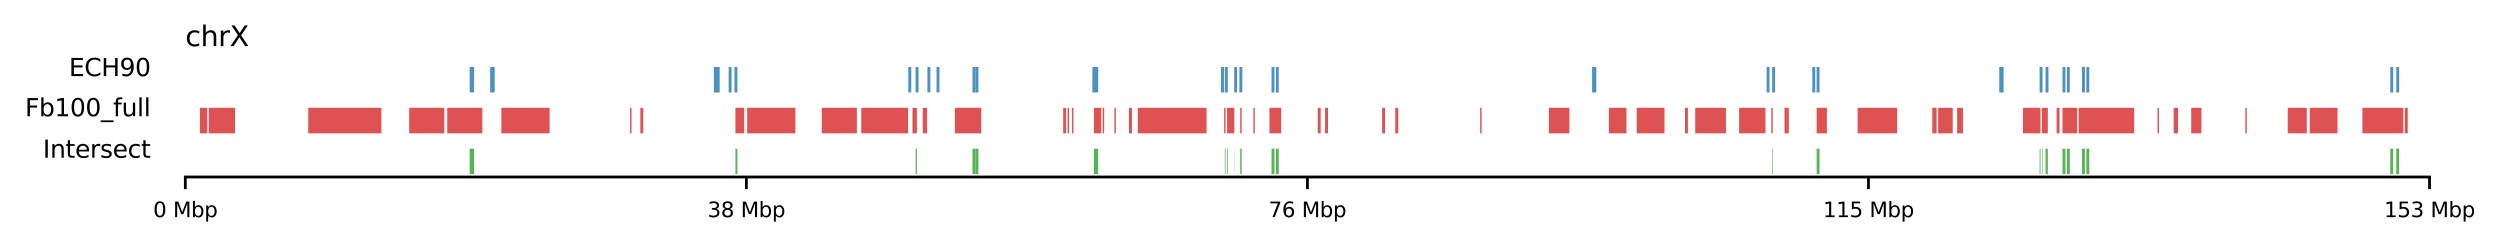 <?xml version="1.0" encoding="utf-8" standalone="no"?>
<!DOCTYPE svg PUBLIC "-//W3C//DTD SVG 1.1//EN"
  "http://www.w3.org/Graphics/SVG/1.1/DTD/svg11.dtd">
<svg xmlns:xlink="http://www.w3.org/1999/xlink" width="719.293pt" height="70.926pt" viewBox="0 0 719.293 70.926" xmlns="http://www.w3.org/2000/svg" version="1.1">
 <defs>
  <style type="text/css">*{stroke-linejoin: round; stroke-linecap: butt}</style>
 </defs>
 <g id="figure_1">
  <g id="patch_1">
   <path d="M 0 70.926 
L 719.293 70.926 
L 719.293 0 
L 0 0 
z
" style="fill: #ffffff"/>
  </g>
  <g id="axes_1">
   <g id="patch_2">
    <path d="M 53.321 39.172 
L 699.016 39.172 
L 699.016 31.025 
L 53.321 31.025 
z
" style="fill: #ffffff"/>
   </g>
   <g id="patch_3">
    <path d="M 57.531 38.357 
L 59.635 38.357 
L 59.635 31.025 
L 57.531 31.025 
z
" clip-path="url(#pd0fdeedf70)" style="fill: #d62728; opacity: 0.8"/>
   </g>
   <g id="patch_4">
    <path d="M 60.056 38.357 
L 67.633 38.357 
L 67.633 31.025 
L 60.056 31.025 
z
" clip-path="url(#pd0fdeedf70)" style="fill: #d62728; opacity: 0.8"/>
   </g>
   <g id="patch_5">
    <path d="M 88.681 38.357 
L 109.729 38.357 
L 109.729 31.025 
L 88.681 31.025 
z
" clip-path="url(#pd0fdeedf70)" style="fill: #d62728; opacity: 0.8"/>
   </g>
   <g id="patch_6">
    <path d="M 117.727 38.357 
L 127.83 38.357 
L 127.83 31.025 
L 117.727 31.025 
z
" clip-path="url(#pd0fdeedf70)" style="fill: #d62728; opacity: 0.8"/>
   </g>
   <g id="patch_7">
    <path d="M 128.672 38.357 
L 138.775 38.357 
L 138.775 31.025 
L 128.672 31.025 
z
" clip-path="url(#pd0fdeedf70)" style="fill: #d62728; opacity: 0.8"/>
   </g>
   <g id="patch_8">
    <path d="M 144.247 38.357 
L 158.138 38.357 
L 158.138 31.025 
L 144.247 31.025 
z
" clip-path="url(#pd0fdeedf70)" style="fill: #d62728; opacity: 0.8"/>
   </g>
   <g id="patch_9">
    <path d="M 181.291 38.357 
L 181.712 38.357 
L 181.712 31.025 
L 181.291 31.025 
z
" clip-path="url(#pd0fdeedf70)" style="fill: #d62728; opacity: 0.8"/>
   </g>
   <g id="patch_10">
    <path d="M 184.237 38.357 
L 185.079 38.357 
L 185.079 31.025 
L 184.237 31.025 
z
" clip-path="url(#pd0fdeedf70)" style="fill: #d62728; opacity: 0.8"/>
   </g>
   <g id="patch_11">
    <path d="M 211.599 38.357 
L 214.125 38.357 
L 214.125 31.025 
L 211.599 31.025 
z
" clip-path="url(#pd0fdeedf70)" style="fill: #d62728; opacity: 0.8"/>
   </g>
   <g id="patch_12">
    <path d="M 214.967 38.357 
L 228.858 38.357 
L 228.858 31.025 
L 214.967 31.025 
z
" clip-path="url(#pd0fdeedf70)" style="fill: #d62728; opacity: 0.8"/>
   </g>
   <g id="patch_13">
    <path d="M 236.436 38.357 
L 246.538 38.357 
L 246.538 31.025 
L 236.436 31.025 
z
" clip-path="url(#pd0fdeedf70)" style="fill: #d62728; opacity: 0.8"/>
   </g>
   <g id="patch_14">
    <path d="M 247.801 38.357 
L 261.272 38.357 
L 261.272 31.025 
L 247.801 31.025 
z
" clip-path="url(#pd0fdeedf70)" style="fill: #d62728; opacity: 0.8"/>
   </g>
   <g id="patch_15">
    <path d="M 262.535 38.357 
L 263.798 38.357 
L 263.798 31.025 
L 262.535 31.025 
z
" clip-path="url(#pd0fdeedf70)" style="fill: #d62728; opacity: 0.8"/>
   </g>
   <g id="patch_16">
    <path d="M 265.481 38.357 
L 266.744 38.357 
L 266.744 31.025 
L 265.481 31.025 
z
" clip-path="url(#pd0fdeedf70)" style="fill: #d62728; opacity: 0.8"/>
   </g>
   <g id="patch_17">
    <path d="M 274.742 38.357 
L 282.319 38.357 
L 282.319 31.025 
L 274.742 31.025 
z
" clip-path="url(#pd0fdeedf70)" style="fill: #d62728; opacity: 0.8"/>
   </g>
   <g id="patch_18">
    <path d="M 305.893 38.357 
L 306.735 38.357 
L 306.735 31.025 
L 305.893 31.025 
z
" clip-path="url(#pd0fdeedf70)" style="fill: #d62728; opacity: 0.8"/>
   </g>
   <g id="patch_19">
    <path d="M 307.156 38.357 
L 307.577 38.357 
L 307.577 31.025 
L 307.156 31.025 
z
" clip-path="url(#pd0fdeedf70)" style="fill: #d62728; opacity: 0.8"/>
   </g>
   <g id="patch_20">
    <path d="M 308.419 38.357 
L 308.839 38.357 
L 308.839 31.025 
L 308.419 31.025 
z
" clip-path="url(#pd0fdeedf70)" style="fill: #d62728; opacity: 0.8"/>
   </g>
   <g id="patch_21">
    <path d="M 314.733 38.357 
L 316.838 38.357 
L 316.838 31.025 
L 314.733 31.025 
z
" clip-path="url(#pd0fdeedf70)" style="fill: #d62728; opacity: 0.8"/>
   </g>
   <g id="patch_22">
    <path d="M 317.259 38.357 
L 317.679 38.357 
L 317.679 31.025 
L 317.259 31.025 
z
" clip-path="url(#pd0fdeedf70)" style="fill: #d62728; opacity: 0.8"/>
   </g>
   <g id="patch_23">
    <path d="M 320.626 38.357 
L 321.047 38.357 
L 321.047 31.025 
L 320.626 31.025 
z
" clip-path="url(#pd0fdeedf70)" style="fill: #d62728; opacity: 0.8"/>
   </g>
   <g id="patch_24">
    <path d="M 324.836 38.357 
L 325.678 38.357 
L 325.678 31.025 
L 324.836 31.025 
z
" clip-path="url(#pd0fdeedf70)" style="fill: #d62728; opacity: 0.8"/>
   </g>
   <g id="patch_25">
    <path d="M 327.361 38.357 
L 347.146 38.357 
L 347.146 31.025 
L 327.361 31.025 
z
" clip-path="url(#pd0fdeedf70)" style="fill: #d62728; opacity: 0.8"/>
   </g>
   <g id="patch_26">
    <path d="M 352.198 38.357 
L 352.619 38.357 
L 352.619 31.025 
L 352.198 31.025 
z
" clip-path="url(#pd0fdeedf70)" style="fill: #d62728; opacity: 0.8"/>
   </g>
   <g id="patch_27">
    <path d="M 353.04 38.357 
L 355.144 38.357 
L 355.144 31.025 
L 353.04 31.025 
z
" clip-path="url(#pd0fdeedf70)" style="fill: #d62728; opacity: 0.8"/>
   </g>
   <g id="patch_28">
    <path d="M 356.828 38.357 
L 357.249 38.357 
L 357.249 31.025 
L 356.828 31.025 
z
" clip-path="url(#pd0fdeedf70)" style="fill: #d62728; opacity: 0.8"/>
   </g>
   <g id="patch_29">
    <path d="M 360.617 38.357 
L 361.038 38.357 
L 361.038 31.025 
L 360.617 31.025 
z
" clip-path="url(#pd0fdeedf70)" style="fill: #d62728; opacity: 0.8"/>
   </g>
   <g id="patch_30">
    <path d="M 365.247 38.357 
L 368.615 38.357 
L 368.615 31.025 
L 365.247 31.025 
z
" clip-path="url(#pd0fdeedf70)" style="fill: #d62728; opacity: 0.8"/>
   </g>
   <g id="patch_31">
    <path d="M 379.139 38.357 
L 379.98 38.357 
L 379.98 31.025 
L 379.139 31.025 
z
" clip-path="url(#pd0fdeedf70)" style="fill: #d62728; opacity: 0.8"/>
   </g>
   <g id="patch_32">
    <path d="M 381.243 38.357 
L 382.085 38.357 
L 382.085 31.025 
L 381.243 31.025 
z
" clip-path="url(#pd0fdeedf70)" style="fill: #d62728; opacity: 0.8"/>
   </g>
   <g id="patch_33">
    <path d="M 397.661 38.357 
L 398.502 38.357 
L 398.502 31.025 
L 397.661 31.025 
z
" clip-path="url(#pd0fdeedf70)" style="fill: #d62728; opacity: 0.8"/>
   </g>
   <g id="patch_34">
    <path d="M 401.449 38.357 
L 402.291 38.357 
L 402.291 31.025 
L 401.449 31.025 
z
" clip-path="url(#pd0fdeedf70)" style="fill: #d62728; opacity: 0.8"/>
   </g>
   <g id="patch_35">
    <path d="M 425.864 38.357 
L 426.285 38.357 
L 426.285 31.025 
L 425.864 31.025 
z
" clip-path="url(#pd0fdeedf70)" style="fill: #d62728; opacity: 0.8"/>
   </g>
   <g id="patch_36">
    <path d="M 445.649 38.357 
L 451.542 38.357 
L 451.542 31.025 
L 445.649 31.025 
z
" clip-path="url(#pd0fdeedf70)" style="fill: #d62728; opacity: 0.8"/>
   </g>
   <g id="patch_37">
    <path d="M 462.908 38.357 
L 467.96 38.357 
L 467.96 31.025 
L 462.908 31.025 
z
" clip-path="url(#pd0fdeedf70)" style="fill: #d62728; opacity: 0.8"/>
   </g>
   <g id="patch_38">
    <path d="M 470.906 38.357 
L 478.904 38.357 
L 478.904 31.025 
L 470.906 31.025 
z
" clip-path="url(#pd0fdeedf70)" style="fill: #d62728; opacity: 0.8"/>
   </g>
   <g id="patch_39">
    <path d="M 484.798 38.357 
L 485.64 38.357 
L 485.64 31.025 
L 484.798 31.025 
z
" clip-path="url(#pd0fdeedf70)" style="fill: #d62728; opacity: 0.8"/>
   </g>
   <g id="patch_40">
    <path d="M 487.744 38.357 
L 496.584 38.357 
L 496.584 31.025 
L 487.744 31.025 
z
" clip-path="url(#pd0fdeedf70)" style="fill: #d62728; opacity: 0.8"/>
   </g>
   <g id="patch_41">
    <path d="M 500.373 38.357 
L 507.95 38.357 
L 507.95 31.025 
L 500.373 31.025 
z
" clip-path="url(#pd0fdeedf70)" style="fill: #d62728; opacity: 0.8"/>
   </g>
   <g id="patch_42">
    <path d="M 509.634 38.357 
L 510.055 38.357 
L 510.055 31.025 
L 509.634 31.025 
z
" clip-path="url(#pd0fdeedf70)" style="fill: #d62728; opacity: 0.8"/>
   </g>
   <g id="patch_43">
    <path d="M 513.423 38.357 
L 514.685 38.357 
L 514.685 31.025 
L 513.423 31.025 
z
" clip-path="url(#pd0fdeedf70)" style="fill: #d62728; opacity: 0.8"/>
   </g>
   <g id="patch_44">
    <path d="M 522.683 38.357 
L 525.63 38.357 
L 525.63 31.025 
L 522.683 31.025 
z
" clip-path="url(#pd0fdeedf70)" style="fill: #d62728; opacity: 0.8"/>
   </g>
   <g id="patch_45">
    <path d="M 534.47 38.357 
L 545.836 38.357 
L 545.836 31.025 
L 534.47 31.025 
z
" clip-path="url(#pd0fdeedf70)" style="fill: #d62728; opacity: 0.8"/>
   </g>
   <g id="patch_46">
    <path d="M 555.939 38.357 
L 557.202 38.357 
L 557.202 31.025 
L 555.939 31.025 
z
" clip-path="url(#pd0fdeedf70)" style="fill: #d62728; opacity: 0.8"/>
   </g>
   <g id="patch_47">
    <path d="M 557.623 38.357 
L 561.832 38.357 
L 561.832 31.025 
L 557.623 31.025 
z
" clip-path="url(#pd0fdeedf70)" style="fill: #d62728; opacity: 0.8"/>
   </g>
   <g id="patch_48">
    <path d="M 563.095 38.357 
L 564.779 38.357 
L 564.779 31.025 
L 563.095 31.025 
z
" clip-path="url(#pd0fdeedf70)" style="fill: #d62728; opacity: 0.8"/>
   </g>
   <g id="patch_49">
    <path d="M 582.038 38.357 
L 587.089 38.357 
L 587.089 31.025 
L 582.038 31.025 
z
" clip-path="url(#pd0fdeedf70)" style="fill: #d62728; opacity: 0.8"/>
   </g>
   <g id="patch_50">
    <path d="M 587.51 38.357 
L 589.194 38.357 
L 589.194 31.025 
L 587.51 31.025 
z
" clip-path="url(#pd0fdeedf70)" style="fill: #d62728; opacity: 0.8"/>
   </g>
   <g id="patch_51">
    <path d="M 591.72 38.357 
L 592.562 38.357 
L 592.562 31.025 
L 591.72 31.025 
z
" clip-path="url(#pd0fdeedf70)" style="fill: #d62728; opacity: 0.8"/>
   </g>
   <g id="patch_52">
    <path d="M 593.404 38.357 
L 597.613 38.357 
L 597.613 31.025 
L 593.404 31.025 
z
" clip-path="url(#pd0fdeedf70)" style="fill: #d62728; opacity: 0.8"/>
   </g>
   <g id="patch_53">
    <path d="M 598.034 38.357 
L 614.03 38.357 
L 614.03 31.025 
L 598.034 31.025 
z
" clip-path="url(#pd0fdeedf70)" style="fill: #d62728; opacity: 0.8"/>
   </g>
   <g id="patch_54">
    <path d="M 620.765 38.357 
L 621.186 38.357 
L 621.186 31.025 
L 620.765 31.025 
z
" clip-path="url(#pd0fdeedf70)" style="fill: #d62728; opacity: 0.8"/>
   </g>
   <g id="patch_55">
    <path d="M 625.396 38.357 
L 626.659 38.357 
L 626.659 31.025 
L 625.396 31.025 
z
" clip-path="url(#pd0fdeedf70)" style="fill: #d62728; opacity: 0.8"/>
   </g>
   <g id="patch_56">
    <path d="M 630.447 38.357 
L 633.394 38.357 
L 633.394 31.025 
L 630.447 31.025 
z
" clip-path="url(#pd0fdeedf70)" style="fill: #d62728; opacity: 0.8"/>
   </g>
   <g id="patch_57">
    <path d="M 646.023 38.357 
L 646.444 38.357 
L 646.444 31.025 
L 646.023 31.025 
z
" clip-path="url(#pd0fdeedf70)" style="fill: #d62728; opacity: 0.8"/>
   </g>
   <g id="patch_58">
    <path d="M 658.23 38.357 
L 663.703 38.357 
L 663.703 31.025 
L 658.23 31.025 
z
" clip-path="url(#pd0fdeedf70)" style="fill: #d62728; opacity: 0.8"/>
   </g>
   <g id="patch_59">
    <path d="M 664.545 38.357 
L 672.543 38.357 
L 672.543 31.025 
L 664.545 31.025 
z
" clip-path="url(#pd0fdeedf70)" style="fill: #d62728; opacity: 0.8"/>
   </g>
   <g id="patch_60">
    <path d="M 679.699 38.357 
L 691.486 38.357 
L 691.486 31.025 
L 679.699 31.025 
z
" clip-path="url(#pd0fdeedf70)" style="fill: #d62728; opacity: 0.8"/>
   </g>
   <g id="patch_61">
    <path d="M 691.907 38.357 
L 692.748 38.357 
L 692.748 31.025 
L 691.907 31.025 
z
" clip-path="url(#pd0fdeedf70)" style="fill: #d62728; opacity: 0.8"/>
   </g>
   <g id="matplotlib.axis_1">
    <g id="text_1">
     <!-- Fb100_full -->
     <g transform="translate(7.2 33.448) scale(0.07 -0.07)">
      <defs>
       <path id="DejaVuSans-46" d="M 628 4666 
L 3309 4666 
L 3309 4134 
L 1259 4134 
L 1259 2759 
L 3109 2759 
L 3109 2228 
L 1259 2228 
L 1259 0 
L 628 0 
L 628 4666 
z
" transform="scale(0.016)"/>
       <path id="DejaVuSans-62" d="M 3116 1747 
Q 3116 2381 2855 2742 
Q 2594 3103 2138 3103 
Q 1681 3103 1420 2742 
Q 1159 2381 1159 1747 
Q 1159 1113 1420 752 
Q 1681 391 2138 391 
Q 2594 391 2855 752 
Q 3116 1113 3116 1747 
z
M 1159 2969 
Q 1341 3281 1617 3432 
Q 1894 3584 2278 3584 
Q 2916 3584 3314 3078 
Q 3713 2572 3713 1747 
Q 3713 922 3314 415 
Q 2916 -91 2278 -91 
Q 1894 -91 1617 61 
Q 1341 213 1159 525 
L 1159 0 
L 581 0 
L 581 4863 
L 1159 4863 
L 1159 2969 
z
" transform="scale(0.016)"/>
       <path id="DejaVuSans-31" d="M 794 531 
L 1825 531 
L 1825 4091 
L 703 3866 
L 703 4441 
L 1819 4666 
L 2450 4666 
L 2450 531 
L 3481 531 
L 3481 0 
L 794 0 
L 794 531 
z
" transform="scale(0.016)"/>
       <path id="DejaVuSans-30" d="M 2034 4250 
Q 1547 4250 1301 3770 
Q 1056 3291 1056 2328 
Q 1056 1369 1301 889 
Q 1547 409 2034 409 
Q 2525 409 2770 889 
Q 3016 1369 3016 2328 
Q 3016 3291 2770 3770 
Q 2525 4250 2034 4250 
z
M 2034 4750 
Q 2819 4750 3233 4129 
Q 3647 3509 3647 2328 
Q 3647 1150 3233 529 
Q 2819 -91 2034 -91 
Q 1250 -91 836 529 
Q 422 1150 422 2328 
Q 422 3509 836 4129 
Q 1250 4750 2034 4750 
z
" transform="scale(0.016)"/>
       <path id="DejaVuSans-5f" d="M 3263 -1063 
L 3263 -1509 
L -63 -1509 
L -63 -1063 
L 3263 -1063 
z
" transform="scale(0.016)"/>
       <path id="DejaVuSans-66" d="M 2375 4863 
L 2375 4384 
L 1825 4384 
Q 1516 4384 1395 4259 
Q 1275 4134 1275 3809 
L 1275 3500 
L 2222 3500 
L 2222 3053 
L 1275 3053 
L 1275 0 
L 697 0 
L 697 3053 
L 147 3053 
L 147 3500 
L 697 3500 
L 697 3744 
Q 697 4328 969 4595 
Q 1241 4863 1831 4863 
L 2375 4863 
z
" transform="scale(0.016)"/>
       <path id="DejaVuSans-75" d="M 544 1381 
L 544 3500 
L 1119 3500 
L 1119 1403 
Q 1119 906 1312 657 
Q 1506 409 1894 409 
Q 2359 409 2629 706 
Q 2900 1003 2900 1516 
L 2900 3500 
L 3475 3500 
L 3475 0 
L 2900 0 
L 2900 538 
Q 2691 219 2414 64 
Q 2138 -91 1772 -91 
Q 1169 -91 856 284 
Q 544 659 544 1381 
z
M 1991 3584 
L 1991 3584 
z
" transform="scale(0.016)"/>
       <path id="DejaVuSans-6c" d="M 603 4863 
L 1178 4863 
L 1178 0 
L 603 0 
L 603 4863 
z
" transform="scale(0.016)"/>
      </defs>
      <use xlink:href="#DejaVuSans-46"/>
      <use xlink:href="#DejaVuSans-62" x="57.52"/>
      <use xlink:href="#DejaVuSans-31" x="120.996"/>
      <use xlink:href="#DejaVuSans-30" x="184.619"/>
      <use xlink:href="#DejaVuSans-30" x="248.242"/>
      <use xlink:href="#DejaVuSans-5f" x="311.865"/>
      <use xlink:href="#DejaVuSans-66" x="361.865"/>
      <use xlink:href="#DejaVuSans-75" x="397.07"/>
      <use xlink:href="#DejaVuSans-6c" x="460.449"/>
      <use xlink:href="#DejaVuSans-6c" x="488.232"/>
     </g>
    </g>
   </g>
  </g>
  <g id="axes_2">
   <g id="patch_62">
    <path d="M 53.321 27.425 
L 699.016 27.425 
L 699.016 19.279 
L 53.321 19.279 
z
" style="fill: #ffffff"/>
   </g>
   <g id="patch_63">
    <path d="M 135.141 26.611 
L 136.404 26.611 
L 136.404 19.279 
L 135.141 19.279 
z
" clip-path="url(#p4a1b8c5c0a)" style="fill: #1f77b4; opacity: 0.8"/>
   </g>
   <g id="patch_64">
    <path d="M 141.027 26.611 
L 142.336 26.611 
L 142.336 19.279 
L 141.027 19.279 
z
" clip-path="url(#p4a1b8c5c0a)" style="fill: #1f77b4; opacity: 0.8"/>
   </g>
   <g id="patch_65">
    <path d="M 205.382 26.611 
L 207.065 26.611 
L 207.065 19.279 
L 205.382 19.279 
z
" clip-path="url(#p4a1b8c5c0a)" style="fill: #1f77b4; opacity: 0.8"/>
   </g>
   <g id="patch_66">
    <path d="M 209.646 26.611 
L 210.488 26.611 
L 210.488 19.279 
L 209.646 19.279 
z
" clip-path="url(#p4a1b8c5c0a)" style="fill: #1f77b4; opacity: 0.8"/>
   </g>
   <g id="patch_67">
    <path d="M 211.313 26.611 
L 212.155 26.611 
L 212.155 19.279 
L 211.313 19.279 
z
" clip-path="url(#p4a1b8c5c0a)" style="fill: #1f77b4; opacity: 0.8"/>
   </g>
   <g id="patch_68">
    <path d="M 261.341 26.611 
L 262.183 26.611 
L 262.183 19.279 
L 261.341 19.279 
z
" clip-path="url(#p4a1b8c5c0a)" style="fill: #1f77b4; opacity: 0.8"/>
   </g>
   <g id="patch_69">
    <path d="M 263.436 26.611 
L 264.278 26.611 
L 264.278 19.279 
L 263.436 19.279 
z
" clip-path="url(#p4a1b8c5c0a)" style="fill: #1f77b4; opacity: 0.8"/>
   </g>
   <g id="patch_70">
    <path d="M 266.834 26.611 
L 267.676 26.611 
L 267.676 19.279 
L 266.834 19.279 
z
" clip-path="url(#p4a1b8c5c0a)" style="fill: #1f77b4; opacity: 0.8"/>
   </g>
   <g id="patch_71">
    <path d="M 269.457 26.611 
L 270.299 26.611 
L 270.299 19.279 
L 269.457 19.279 
z
" clip-path="url(#p4a1b8c5c0a)" style="fill: #1f77b4; opacity: 0.8"/>
   </g>
   <g id="patch_72">
    <path d="M 279.806 26.611 
L 280.648 26.611 
L 280.648 19.279 
L 279.806 19.279 
z
" clip-path="url(#p4a1b8c5c0a)" style="fill: #1f77b4; opacity: 0.8"/>
   </g>
   <g id="patch_73">
    <path d="M 280.664 26.611 
L 281.506 26.611 
L 281.506 19.279 
L 280.664 19.279 
z
" clip-path="url(#p4a1b8c5c0a)" style="fill: #1f77b4; opacity: 0.8"/>
   </g>
   <g id="patch_74">
    <path d="M 314.297 26.611 
L 315.968 26.611 
L 315.968 19.279 
L 314.297 19.279 
z
" clip-path="url(#p4a1b8c5c0a)" style="fill: #1f77b4; opacity: 0.8"/>
   </g>
   <g id="patch_75">
    <path d="M 351.314 26.611 
L 352.155 26.611 
L 352.155 19.279 
L 351.314 19.279 
z
" clip-path="url(#p4a1b8c5c0a)" style="fill: #1f77b4; opacity: 0.8"/>
   </g>
   <g id="patch_76">
    <path d="M 352.407 26.611 
L 353.249 26.611 
L 353.249 19.279 
L 352.407 19.279 
z
" clip-path="url(#p4a1b8c5c0a)" style="fill: #1f77b4; opacity: 0.8"/>
   </g>
   <g id="patch_77">
    <path d="M 355.097 26.611 
L 355.939 26.611 
L 355.939 19.279 
L 355.097 19.279 
z
" clip-path="url(#p4a1b8c5c0a)" style="fill: #1f77b4; opacity: 0.8"/>
   </g>
   <g id="patch_78">
    <path d="M 356.594 26.611 
L 357.435 26.611 
L 357.435 19.279 
L 356.594 19.279 
z
" clip-path="url(#p4a1b8c5c0a)" style="fill: #1f77b4; opacity: 0.8"/>
   </g>
   <g id="patch_79">
    <path d="M 365.843 26.611 
L 366.685 26.611 
L 366.685 19.279 
L 365.843 19.279 
z
" clip-path="url(#p4a1b8c5c0a)" style="fill: #1f77b4; opacity: 0.8"/>
   </g>
   <g id="patch_80">
    <path d="M 367.081 26.611 
L 367.923 26.611 
L 367.923 19.279 
L 367.081 19.279 
z
" clip-path="url(#p4a1b8c5c0a)" style="fill: #1f77b4; opacity: 0.8"/>
   </g>
   <g id="patch_81">
    <path d="M 458.071 26.611 
L 459.286 26.611 
L 459.286 19.279 
L 458.071 19.279 
z
" clip-path="url(#p4a1b8c5c0a)" style="fill: #1f77b4; opacity: 0.8"/>
   </g>
   <g id="patch_82">
    <path d="M 508.279 26.611 
L 509.121 26.611 
L 509.121 19.279 
L 508.279 19.279 
z
" clip-path="url(#p4a1b8c5c0a)" style="fill: #1f77b4; opacity: 0.8"/>
   </g>
   <g id="patch_83">
    <path d="M 509.884 26.611 
L 510.726 26.611 
L 510.726 19.279 
L 509.884 19.279 
z
" clip-path="url(#p4a1b8c5c0a)" style="fill: #1f77b4; opacity: 0.8"/>
   </g>
   <g id="patch_84">
    <path d="M 521.433 26.611 
L 522.275 26.611 
L 522.275 19.279 
L 521.433 19.279 
z
" clip-path="url(#p4a1b8c5c0a)" style="fill: #1f77b4; opacity: 0.8"/>
   </g>
   <g id="patch_85">
    <path d="M 522.669 26.611 
L 523.511 26.611 
L 523.511 19.279 
L 522.669 19.279 
z
" clip-path="url(#p4a1b8c5c0a)" style="fill: #1f77b4; opacity: 0.8"/>
   </g>
   <g id="patch_86">
    <path d="M 575.211 26.611 
L 576.469 26.611 
L 576.469 19.279 
L 575.211 19.279 
z
" clip-path="url(#p4a1b8c5c0a)" style="fill: #1f77b4; opacity: 0.8"/>
   </g>
   <g id="patch_87">
    <path d="M 586.831 26.611 
L 587.673 26.611 
L 587.673 19.279 
L 586.831 19.279 
z
" clip-path="url(#p4a1b8c5c0a)" style="fill: #1f77b4; opacity: 0.8"/>
   </g>
   <g id="patch_88">
    <path d="M 588.537 26.611 
L 589.379 26.611 
L 589.379 19.279 
L 588.537 19.279 
z
" clip-path="url(#p4a1b8c5c0a)" style="fill: #1f77b4; opacity: 0.8"/>
   </g>
   <g id="patch_89">
    <path d="M 593.419 26.611 
L 594.261 26.611 
L 594.261 19.279 
L 593.419 19.279 
z
" clip-path="url(#p4a1b8c5c0a)" style="fill: #1f77b4; opacity: 0.8"/>
   </g>
   <g id="patch_90">
    <path d="M 594.674 26.611 
L 595.516 26.611 
L 595.516 19.279 
L 594.674 19.279 
z
" clip-path="url(#p4a1b8c5c0a)" style="fill: #1f77b4; opacity: 0.8"/>
   </g>
   <g id="patch_91">
    <path d="M 599.023 26.611 
L 599.865 26.611 
L 599.865 19.279 
L 599.023 19.279 
z
" clip-path="url(#p4a1b8c5c0a)" style="fill: #1f77b4; opacity: 0.8"/>
   </g>
   <g id="patch_92">
    <path d="M 600.283 26.611 
L 601.125 26.611 
L 601.125 19.279 
L 600.283 19.279 
z
" clip-path="url(#p4a1b8c5c0a)" style="fill: #1f77b4; opacity: 0.8"/>
   </g>
   <g id="patch_93">
    <path d="M 687.721 26.611 
L 688.563 26.611 
L 688.563 19.279 
L 687.721 19.279 
z
" clip-path="url(#p4a1b8c5c0a)" style="fill: #1f77b4; opacity: 0.8"/>
   </g>
   <g id="patch_94">
    <path d="M 689.441 26.611 
L 690.283 26.611 
L 690.283 19.279 
L 689.441 19.279 
z
" clip-path="url(#p4a1b8c5c0a)" style="fill: #1f77b4; opacity: 0.8"/>
   </g>
   <g id="matplotlib.axis_2">
    <g id="text_2">
     <!-- ECH90 -->
     <g transform="translate(19.838 21.896) scale(0.07 -0.07)">
      <defs>
       <path id="DejaVuSans-45" d="M 628 4666 
L 3578 4666 
L 3578 4134 
L 1259 4134 
L 1259 2753 
L 3481 2753 
L 3481 2222 
L 1259 2222 
L 1259 531 
L 3634 531 
L 3634 0 
L 628 0 
L 628 4666 
z
" transform="scale(0.016)"/>
       <path id="DejaVuSans-43" d="M 4122 4306 
L 4122 3641 
Q 3803 3938 3442 4084 
Q 3081 4231 2675 4231 
Q 1875 4231 1450 3742 
Q 1025 3253 1025 2328 
Q 1025 1406 1450 917 
Q 1875 428 2675 428 
Q 3081 428 3442 575 
Q 3803 722 4122 1019 
L 4122 359 
Q 3791 134 3420 21 
Q 3050 -91 2638 -91 
Q 1578 -91 968 557 
Q 359 1206 359 2328 
Q 359 3453 968 4101 
Q 1578 4750 2638 4750 
Q 3056 4750 3426 4639 
Q 3797 4528 4122 4306 
z
" transform="scale(0.016)"/>
       <path id="DejaVuSans-48" d="M 628 4666 
L 1259 4666 
L 1259 2753 
L 3553 2753 
L 3553 4666 
L 4184 4666 
L 4184 0 
L 3553 0 
L 3553 2222 
L 1259 2222 
L 1259 0 
L 628 0 
L 628 4666 
z
" transform="scale(0.016)"/>
       <path id="DejaVuSans-39" d="M 703 97 
L 703 672 
Q 941 559 1184 500 
Q 1428 441 1663 441 
Q 2288 441 2617 861 
Q 2947 1281 2994 2138 
Q 2813 1869 2534 1725 
Q 2256 1581 1919 1581 
Q 1219 1581 811 2004 
Q 403 2428 403 3163 
Q 403 3881 828 4315 
Q 1253 4750 1959 4750 
Q 2769 4750 3195 4129 
Q 3622 3509 3622 2328 
Q 3622 1225 3098 567 
Q 2575 -91 1691 -91 
Q 1453 -91 1209 -44 
Q 966 3 703 97 
z
M 1959 2075 
Q 2384 2075 2632 2365 
Q 2881 2656 2881 3163 
Q 2881 3666 2632 3958 
Q 2384 4250 1959 4250 
Q 1534 4250 1286 3958 
Q 1038 3666 1038 3163 
Q 1038 2656 1286 2365 
Q 1534 2075 1959 2075 
z
" transform="scale(0.016)"/>
      </defs>
      <use xlink:href="#DejaVuSans-45"/>
      <use xlink:href="#DejaVuSans-43" x="63.184"/>
      <use xlink:href="#DejaVuSans-48" x="133.008"/>
      <use xlink:href="#DejaVuSans-39" x="208.203"/>
      <use xlink:href="#DejaVuSans-30" x="271.826"/>
     </g>
    </g>
   </g>
   <g id="text_3">
    <!-- chrX -->
    <g transform="translate(53.321 13.279) scale(0.08 -0.08)">
     <defs>
      <path id="DejaVuSans-63" d="M 3122 3366 
L 3122 2828 
Q 2878 2963 2633 3030 
Q 2388 3097 2138 3097 
Q 1578 3097 1268 2742 
Q 959 2388 959 1747 
Q 959 1106 1268 751 
Q 1578 397 2138 397 
Q 2388 397 2633 464 
Q 2878 531 3122 666 
L 3122 134 
Q 2881 22 2623 -34 
Q 2366 -91 2075 -91 
Q 1284 -91 818 406 
Q 353 903 353 1747 
Q 353 2603 823 3093 
Q 1294 3584 2113 3584 
Q 2378 3584 2631 3529 
Q 2884 3475 3122 3366 
z
" transform="scale(0.016)"/>
      <path id="DejaVuSans-68" d="M 3513 2113 
L 3513 0 
L 2938 0 
L 2938 2094 
Q 2938 2591 2744 2837 
Q 2550 3084 2163 3084 
Q 1697 3084 1428 2787 
Q 1159 2491 1159 1978 
L 1159 0 
L 581 0 
L 581 4863 
L 1159 4863 
L 1159 2956 
Q 1366 3272 1645 3428 
Q 1925 3584 2291 3584 
Q 2894 3584 3203 3211 
Q 3513 2838 3513 2113 
z
" transform="scale(0.016)"/>
      <path id="DejaVuSans-72" d="M 2631 2963 
Q 2534 3019 2420 3045 
Q 2306 3072 2169 3072 
Q 1681 3072 1420 2755 
Q 1159 2438 1159 1844 
L 1159 0 
L 581 0 
L 581 3500 
L 1159 3500 
L 1159 2956 
Q 1341 3275 1631 3429 
Q 1922 3584 2338 3584 
Q 2397 3584 2469 3576 
Q 2541 3569 2628 3553 
L 2631 2963 
z
" transform="scale(0.016)"/>
      <path id="DejaVuSans-58" d="M 403 4666 
L 1081 4666 
L 2241 2931 
L 3406 4666 
L 4084 4666 
L 2584 2425 
L 4184 0 
L 3506 0 
L 2194 1984 
L 872 0 
L 191 0 
L 1856 2491 
L 403 4666 
z
" transform="scale(0.016)"/>
     </defs>
     <use xlink:href="#DejaVuSans-63"/>
     <use xlink:href="#DejaVuSans-68" x="54.98"/>
     <use xlink:href="#DejaVuSans-72" x="118.359"/>
     <use xlink:href="#DejaVuSans-58" x="159.473"/>
    </g>
   </g>
  </g>
  <g id="axes_3">
   <g id="patch_95">
    <path d="M 53.321 50.919 
L 699.016 50.919 
L 699.016 42.772 
L 53.321 42.772 
z
" style="fill: #ffffff"/>
   </g>
   <g id="patch_96">
    <path d="M 135.141 50.104 
L 136.404 50.104 
L 136.404 42.772 
L 135.141 42.772 
z
" clip-path="url(#p333e176f25)" style="fill: #2ca02c; opacity: 0.8"/>
   </g>
   <g id="patch_97">
    <path d="M 211.599 50.104 
L 212.155 50.104 
L 212.155 42.772 
L 211.599 42.772 
z
" clip-path="url(#p333e176f25)" style="fill: #2ca02c; opacity: 0.8"/>
   </g>
   <g id="patch_98">
    <path d="M 263.436 50.104 
L 263.798 50.104 
L 263.798 42.772 
L 263.436 42.772 
z
" clip-path="url(#p333e176f25)" style="fill: #2ca02c; opacity: 0.8"/>
   </g>
   <g id="patch_99">
    <path d="M 279.806 50.104 
L 280.648 50.104 
L 280.648 42.772 
L 279.806 42.772 
z
" clip-path="url(#p333e176f25)" style="fill: #2ca02c; opacity: 0.8"/>
   </g>
   <g id="patch_100">
    <path d="M 280.664 50.104 
L 281.506 50.104 
L 281.506 42.772 
L 280.664 42.772 
z
" clip-path="url(#p333e176f25)" style="fill: #2ca02c; opacity: 0.8"/>
   </g>
   <g id="patch_101">
    <path d="M 314.733 50.104 
L 315.968 50.104 
L 315.968 42.772 
L 314.733 42.772 
z
" clip-path="url(#p333e176f25)" style="fill: #2ca02c; opacity: 0.8"/>
   </g>
   <g id="patch_102">
    <path d="M 352.407 50.104 
L 352.619 50.104 
L 352.619 42.772 
L 352.407 42.772 
z
" clip-path="url(#p333e176f25)" style="fill: #2ca02c; opacity: 0.8"/>
   </g>
   <g id="patch_103">
    <path d="M 353.04 50.104 
L 353.249 50.104 
L 353.249 42.772 
L 353.04 42.772 
z
" clip-path="url(#p333e176f25)" style="fill: #2ca02c; opacity: 0.8"/>
   </g>
   <g id="patch_104">
    <path d="M 355.097 50.104 
L 355.144 50.104 
L 355.144 42.772 
L 355.097 42.772 
z
" clip-path="url(#p333e176f25)" style="fill: #2ca02c; opacity: 0.8"/>
   </g>
   <g id="patch_105">
    <path d="M 356.828 50.104 
L 357.249 50.104 
L 357.249 42.772 
L 356.828 42.772 
z
" clip-path="url(#p333e176f25)" style="fill: #2ca02c; opacity: 0.8"/>
   </g>
   <g id="patch_106">
    <path d="M 365.843 50.104 
L 366.685 50.104 
L 366.685 42.772 
L 365.843 42.772 
z
" clip-path="url(#p333e176f25)" style="fill: #2ca02c; opacity: 0.8"/>
   </g>
   <g id="patch_107">
    <path d="M 367.081 50.104 
L 367.923 50.104 
L 367.923 42.772 
L 367.081 42.772 
z
" clip-path="url(#p333e176f25)" style="fill: #2ca02c; opacity: 0.8"/>
   </g>
   <g id="patch_108">
    <path d="M 509.884 50.104 
L 510.055 50.104 
L 510.055 42.772 
L 509.884 42.772 
z
" clip-path="url(#p333e176f25)" style="fill: #2ca02c; opacity: 0.8"/>
   </g>
   <g id="patch_109">
    <path d="M 522.683 50.104 
L 523.511 50.104 
L 523.511 42.772 
L 522.683 42.772 
z
" clip-path="url(#p333e176f25)" style="fill: #2ca02c; opacity: 0.8"/>
   </g>
   <g id="patch_110">
    <path d="M 586.831 50.104 
L 587.089 50.104 
L 587.089 42.772 
L 586.831 42.772 
z
" clip-path="url(#p333e176f25)" style="fill: #2ca02c; opacity: 0.8"/>
   </g>
   <g id="patch_111">
    <path d="M 587.51 50.104 
L 587.673 50.104 
L 587.673 42.772 
L 587.51 42.772 
z
" clip-path="url(#p333e176f25)" style="fill: #2ca02c; opacity: 0.8"/>
   </g>
   <g id="patch_112">
    <path d="M 588.537 50.104 
L 589.194 50.104 
L 589.194 42.772 
L 588.537 42.772 
z
" clip-path="url(#p333e176f25)" style="fill: #2ca02c; opacity: 0.8"/>
   </g>
   <g id="patch_113">
    <path d="M 593.419 50.104 
L 594.261 50.104 
L 594.261 42.772 
L 593.419 42.772 
z
" clip-path="url(#p333e176f25)" style="fill: #2ca02c; opacity: 0.8"/>
   </g>
   <g id="patch_114">
    <path d="M 594.674 50.104 
L 595.516 50.104 
L 595.516 42.772 
L 594.674 42.772 
z
" clip-path="url(#p333e176f25)" style="fill: #2ca02c; opacity: 0.8"/>
   </g>
   <g id="patch_115">
    <path d="M 599.023 50.104 
L 599.865 50.104 
L 599.865 42.772 
L 599.023 42.772 
z
" clip-path="url(#p333e176f25)" style="fill: #2ca02c; opacity: 0.8"/>
   </g>
   <g id="patch_116">
    <path d="M 600.283 50.104 
L 601.125 50.104 
L 601.125 42.772 
L 600.283 42.772 
z
" clip-path="url(#p333e176f25)" style="fill: #2ca02c; opacity: 0.8"/>
   </g>
   <g id="patch_117">
    <path d="M 687.721 50.104 
L 688.563 50.104 
L 688.563 42.772 
L 687.721 42.772 
z
" clip-path="url(#p333e176f25)" style="fill: #2ca02c; opacity: 0.8"/>
   </g>
   <g id="patch_118">
    <path d="M 689.441 50.104 
L 690.283 50.104 
L 690.283 42.772 
L 689.441 42.772 
z
" clip-path="url(#p333e176f25)" style="fill: #2ca02c; opacity: 0.8"/>
   </g>
   <g id="matplotlib.axis_3">
    <g id="xtick_1">
     <g id="line2d_1">
      <defs>
       <path id="m506dbc6e9a" d="M 0 0 
L 0 3.5 
" style="stroke: #000000; stroke-width: 0.8"/>
      </defs>
      <g>
       <use xlink:href="#m506dbc6e9a" x="53.321" y="50.919" style="stroke: #000000; stroke-width: 0.8"/>
      </g>
     </g>
     <g id="text_4">
      <!-- 0 Mbp -->
      <g transform="translate(44.061 62.478) scale(0.06 -0.06)">
       <defs>
        <path id="DejaVuSans-20" transform="scale(0.016)"/>
        <path id="DejaVuSans-4d" d="M 628 4666 
L 1569 4666 
L 2759 1491 
L 3956 4666 
L 4897 4666 
L 4897 0 
L 4281 0 
L 4281 4097 
L 3078 897 
L 2444 897 
L 1241 4097 
L 1241 0 
L 628 0 
L 628 4666 
z
" transform="scale(0.016)"/>
        <path id="DejaVuSans-70" d="M 1159 525 
L 1159 -1331 
L 581 -1331 
L 581 3500 
L 1159 3500 
L 1159 2969 
Q 1341 3281 1617 3432 
Q 1894 3584 2278 3584 
Q 2916 3584 3314 3078 
Q 3713 2572 3713 1747 
Q 3713 922 3314 415 
Q 2916 -91 2278 -91 
Q 1894 -91 1617 61 
Q 1341 213 1159 525 
z
M 3116 1747 
Q 3116 2381 2855 2742 
Q 2594 3103 2138 3103 
Q 1681 3103 1420 2742 
Q 1159 2381 1159 1747 
Q 1159 1113 1420 752 
Q 1681 391 2138 391 
Q 2594 391 2855 752 
Q 3116 1113 3116 1747 
z
" transform="scale(0.016)"/>
       </defs>
       <use xlink:href="#DejaVuSans-30"/>
       <use xlink:href="#DejaVuSans-20" x="63.623"/>
       <use xlink:href="#DejaVuSans-4d" x="95.41"/>
       <use xlink:href="#DejaVuSans-62" x="181.689"/>
       <use xlink:href="#DejaVuSans-70" x="245.166"/>
      </g>
     </g>
    </g>
    <g id="xtick_2">
     <g id="line2d_2">
      <g>
       <use xlink:href="#m506dbc6e9a" x="214.745" y="50.919" style="stroke: #000000; stroke-width: 0.8"/>
      </g>
     </g>
     <g id="text_5">
      <!-- 38 Mbp -->
      <g transform="translate(203.576 62.478) scale(0.06 -0.06)">
       <defs>
        <path id="DejaVuSans-33" d="M 2597 2516 
Q 3050 2419 3304 2112 
Q 3559 1806 3559 1356 
Q 3559 666 3084 287 
Q 2609 -91 1734 -91 
Q 1441 -91 1130 -33 
Q 819 25 488 141 
L 488 750 
Q 750 597 1062 519 
Q 1375 441 1716 441 
Q 2309 441 2620 675 
Q 2931 909 2931 1356 
Q 2931 1769 2642 2001 
Q 2353 2234 1838 2234 
L 1294 2234 
L 1294 2753 
L 1863 2753 
Q 2328 2753 2575 2939 
Q 2822 3125 2822 3475 
Q 2822 3834 2567 4026 
Q 2313 4219 1838 4219 
Q 1578 4219 1281 4162 
Q 984 4106 628 3988 
L 628 4550 
Q 988 4650 1302 4700 
Q 1616 4750 1894 4750 
Q 2613 4750 3031 4423 
Q 3450 4097 3450 3541 
Q 3450 3153 3228 2886 
Q 3006 2619 2597 2516 
z
" transform="scale(0.016)"/>
        <path id="DejaVuSans-38" d="M 2034 2216 
Q 1584 2216 1326 1975 
Q 1069 1734 1069 1313 
Q 1069 891 1326 650 
Q 1584 409 2034 409 
Q 2484 409 2743 651 
Q 3003 894 3003 1313 
Q 3003 1734 2745 1975 
Q 2488 2216 2034 2216 
z
M 1403 2484 
Q 997 2584 770 2862 
Q 544 3141 544 3541 
Q 544 4100 942 4425 
Q 1341 4750 2034 4750 
Q 2731 4750 3128 4425 
Q 3525 4100 3525 3541 
Q 3525 3141 3298 2862 
Q 3072 2584 2669 2484 
Q 3125 2378 3379 2068 
Q 3634 1759 3634 1313 
Q 3634 634 3220 271 
Q 2806 -91 2034 -91 
Q 1263 -91 848 271 
Q 434 634 434 1313 
Q 434 1759 690 2068 
Q 947 2378 1403 2484 
z
M 1172 3481 
Q 1172 3119 1398 2916 
Q 1625 2713 2034 2713 
Q 2441 2713 2670 2916 
Q 2900 3119 2900 3481 
Q 2900 3844 2670 4047 
Q 2441 4250 2034 4250 
Q 1625 4250 1398 4047 
Q 1172 3844 1172 3481 
z
" transform="scale(0.016)"/>
       </defs>
       <use xlink:href="#DejaVuSans-33"/>
       <use xlink:href="#DejaVuSans-38" x="63.623"/>
       <use xlink:href="#DejaVuSans-20" x="127.246"/>
       <use xlink:href="#DejaVuSans-4d" x="159.033"/>
       <use xlink:href="#DejaVuSans-62" x="245.312"/>
       <use xlink:href="#DejaVuSans-70" x="308.789"/>
      </g>
     </g>
    </g>
    <g id="xtick_3">
     <g id="line2d_3">
      <g>
       <use xlink:href="#m506dbc6e9a" x="376.169" y="50.919" style="stroke: #000000; stroke-width: 0.8"/>
      </g>
     </g>
     <g id="text_6">
      <!-- 76 Mbp -->
      <g transform="translate(365 62.478) scale(0.06 -0.06)">
       <defs>
        <path id="DejaVuSans-37" d="M 525 4666 
L 3525 4666 
L 3525 4397 
L 1831 0 
L 1172 0 
L 2766 4134 
L 525 4134 
L 525 4666 
z
" transform="scale(0.016)"/>
        <path id="DejaVuSans-36" d="M 2113 2584 
Q 1688 2584 1439 2293 
Q 1191 2003 1191 1497 
Q 1191 994 1439 701 
Q 1688 409 2113 409 
Q 2538 409 2786 701 
Q 3034 994 3034 1497 
Q 3034 2003 2786 2293 
Q 2538 2584 2113 2584 
z
M 3366 4563 
L 3366 3988 
Q 3128 4100 2886 4159 
Q 2644 4219 2406 4219 
Q 1781 4219 1451 3797 
Q 1122 3375 1075 2522 
Q 1259 2794 1537 2939 
Q 1816 3084 2150 3084 
Q 2853 3084 3261 2657 
Q 3669 2231 3669 1497 
Q 3669 778 3244 343 
Q 2819 -91 2113 -91 
Q 1303 -91 875 529 
Q 447 1150 447 2328 
Q 447 3434 972 4092 
Q 1497 4750 2381 4750 
Q 2619 4750 2861 4703 
Q 3103 4656 3366 4563 
z
" transform="scale(0.016)"/>
       </defs>
       <use xlink:href="#DejaVuSans-37"/>
       <use xlink:href="#DejaVuSans-36" x="63.623"/>
       <use xlink:href="#DejaVuSans-20" x="127.246"/>
       <use xlink:href="#DejaVuSans-4d" x="159.033"/>
       <use xlink:href="#DejaVuSans-62" x="245.312"/>
       <use xlink:href="#DejaVuSans-70" x="308.789"/>
      </g>
     </g>
    </g>
    <g id="xtick_4">
     <g id="line2d_4">
      <g>
       <use xlink:href="#m506dbc6e9a" x="537.592" y="50.919" style="stroke: #000000; stroke-width: 0.8"/>
      </g>
     </g>
     <g id="text_7">
      <!-- 115 Mbp -->
      <g transform="translate(524.515 62.478) scale(0.06 -0.06)">
       <defs>
        <path id="DejaVuSans-35" d="M 691 4666 
L 3169 4666 
L 3169 4134 
L 1269 4134 
L 1269 2991 
Q 1406 3038 1543 3061 
Q 1681 3084 1819 3084 
Q 2600 3084 3056 2656 
Q 3513 2228 3513 1497 
Q 3513 744 3044 326 
Q 2575 -91 1722 -91 
Q 1428 -91 1123 -41 
Q 819 9 494 109 
L 494 744 
Q 775 591 1075 516 
Q 1375 441 1709 441 
Q 2250 441 2565 725 
Q 2881 1009 2881 1497 
Q 2881 1984 2565 2268 
Q 2250 2553 1709 2553 
Q 1456 2553 1204 2497 
Q 953 2441 691 2322 
L 691 4666 
z
" transform="scale(0.016)"/>
       </defs>
       <use xlink:href="#DejaVuSans-31"/>
       <use xlink:href="#DejaVuSans-31" x="63.623"/>
       <use xlink:href="#DejaVuSans-35" x="127.246"/>
       <use xlink:href="#DejaVuSans-20" x="190.869"/>
       <use xlink:href="#DejaVuSans-4d" x="222.656"/>
       <use xlink:href="#DejaVuSans-62" x="308.936"/>
       <use xlink:href="#DejaVuSans-70" x="372.412"/>
      </g>
     </g>
    </g>
    <g id="xtick_5">
     <g id="line2d_5">
      <g>
       <use xlink:href="#m506dbc6e9a" x="699.016" y="50.919" style="stroke: #000000; stroke-width: 0.8"/>
      </g>
     </g>
     <g id="text_8">
      <!-- 153 Mbp -->
      <g transform="translate(685.939 62.478) scale(0.06 -0.06)">
       <use xlink:href="#DejaVuSans-31"/>
       <use xlink:href="#DejaVuSans-35" x="63.623"/>
       <use xlink:href="#DejaVuSans-33" x="127.246"/>
       <use xlink:href="#DejaVuSans-20" x="190.869"/>
       <use xlink:href="#DejaVuSans-4d" x="222.656"/>
       <use xlink:href="#DejaVuSans-62" x="308.936"/>
       <use xlink:href="#DejaVuSans-70" x="372.412"/>
      </g>
     </g>
    </g>
   </g>
   <g id="matplotlib.axis_4">
    <g id="text_9">
     <!-- Intersect -->
     <g transform="translate(12.344 45.39) scale(0.07 -0.07)">
      <defs>
       <path id="DejaVuSans-49" d="M 628 4666 
L 1259 4666 
L 1259 0 
L 628 0 
L 628 4666 
z
" transform="scale(0.016)"/>
       <path id="DejaVuSans-6e" d="M 3513 2113 
L 3513 0 
L 2938 0 
L 2938 2094 
Q 2938 2591 2744 2837 
Q 2550 3084 2163 3084 
Q 1697 3084 1428 2787 
Q 1159 2491 1159 1978 
L 1159 0 
L 581 0 
L 581 3500 
L 1159 3500 
L 1159 2956 
Q 1366 3272 1645 3428 
Q 1925 3584 2291 3584 
Q 2894 3584 3203 3211 
Q 3513 2838 3513 2113 
z
" transform="scale(0.016)"/>
       <path id="DejaVuSans-74" d="M 1172 4494 
L 1172 3500 
L 2356 3500 
L 2356 3053 
L 1172 3053 
L 1172 1153 
Q 1172 725 1289 603 
Q 1406 481 1766 481 
L 2356 481 
L 2356 0 
L 1766 0 
Q 1100 0 847 248 
Q 594 497 594 1153 
L 594 3053 
L 172 3053 
L 172 3500 
L 594 3500 
L 594 4494 
L 1172 4494 
z
" transform="scale(0.016)"/>
       <path id="DejaVuSans-65" d="M 3597 1894 
L 3597 1613 
L 953 1613 
Q 991 1019 1311 708 
Q 1631 397 2203 397 
Q 2534 397 2845 478 
Q 3156 559 3463 722 
L 3463 178 
Q 3153 47 2828 -22 
Q 2503 -91 2169 -91 
Q 1331 -91 842 396 
Q 353 884 353 1716 
Q 353 2575 817 3079 
Q 1281 3584 2069 3584 
Q 2775 3584 3186 3129 
Q 3597 2675 3597 1894 
z
M 3022 2063 
Q 3016 2534 2758 2815 
Q 2500 3097 2075 3097 
Q 1594 3097 1305 2825 
Q 1016 2553 972 2059 
L 3022 2063 
z
" transform="scale(0.016)"/>
       <path id="DejaVuSans-73" d="M 2834 3397 
L 2834 2853 
Q 2591 2978 2328 3040 
Q 2066 3103 1784 3103 
Q 1356 3103 1142 2972 
Q 928 2841 928 2578 
Q 928 2378 1081 2264 
Q 1234 2150 1697 2047 
L 1894 2003 
Q 2506 1872 2764 1633 
Q 3022 1394 3022 966 
Q 3022 478 2636 193 
Q 2250 -91 1575 -91 
Q 1294 -91 989 -36 
Q 684 19 347 128 
L 347 722 
Q 666 556 975 473 
Q 1284 391 1588 391 
Q 1994 391 2212 530 
Q 2431 669 2431 922 
Q 2431 1156 2273 1281 
Q 2116 1406 1581 1522 
L 1381 1569 
Q 847 1681 609 1914 
Q 372 2147 372 2553 
Q 372 3047 722 3315 
Q 1072 3584 1716 3584 
Q 2034 3584 2315 3537 
Q 2597 3491 2834 3397 
z
" transform="scale(0.016)"/>
      </defs>
      <use xlink:href="#DejaVuSans-49"/>
      <use xlink:href="#DejaVuSans-6e" x="29.492"/>
      <use xlink:href="#DejaVuSans-74" x="92.871"/>
      <use xlink:href="#DejaVuSans-65" x="132.08"/>
      <use xlink:href="#DejaVuSans-72" x="193.604"/>
      <use xlink:href="#DejaVuSans-73" x="234.717"/>
      <use xlink:href="#DejaVuSans-65" x="286.816"/>
      <use xlink:href="#DejaVuSans-63" x="348.34"/>
      <use xlink:href="#DejaVuSans-74" x="403.32"/>
     </g>
    </g>
   </g>
   <g id="patch_119">
    <path d="M 53.321 50.919 
L 699.016 50.919 
" style="fill: none; stroke: #000000; stroke-width: 0.8; stroke-linejoin: miter; stroke-linecap: square"/>
   </g>
  </g>
 </g>
 <defs>
  <clipPath id="pd0fdeedf70">
   <rect x="53.321" y="31.025" width="645.695" height="8.147"/>
  </clipPath>
  <clipPath id="p4a1b8c5c0a">
   <rect x="53.321" y="19.279" width="645.695" height="8.147"/>
  </clipPath>
  <clipPath id="p333e176f25">
   <rect x="53.321" y="42.772" width="645.695" height="8.147"/>
  </clipPath>
 </defs>
</svg>

